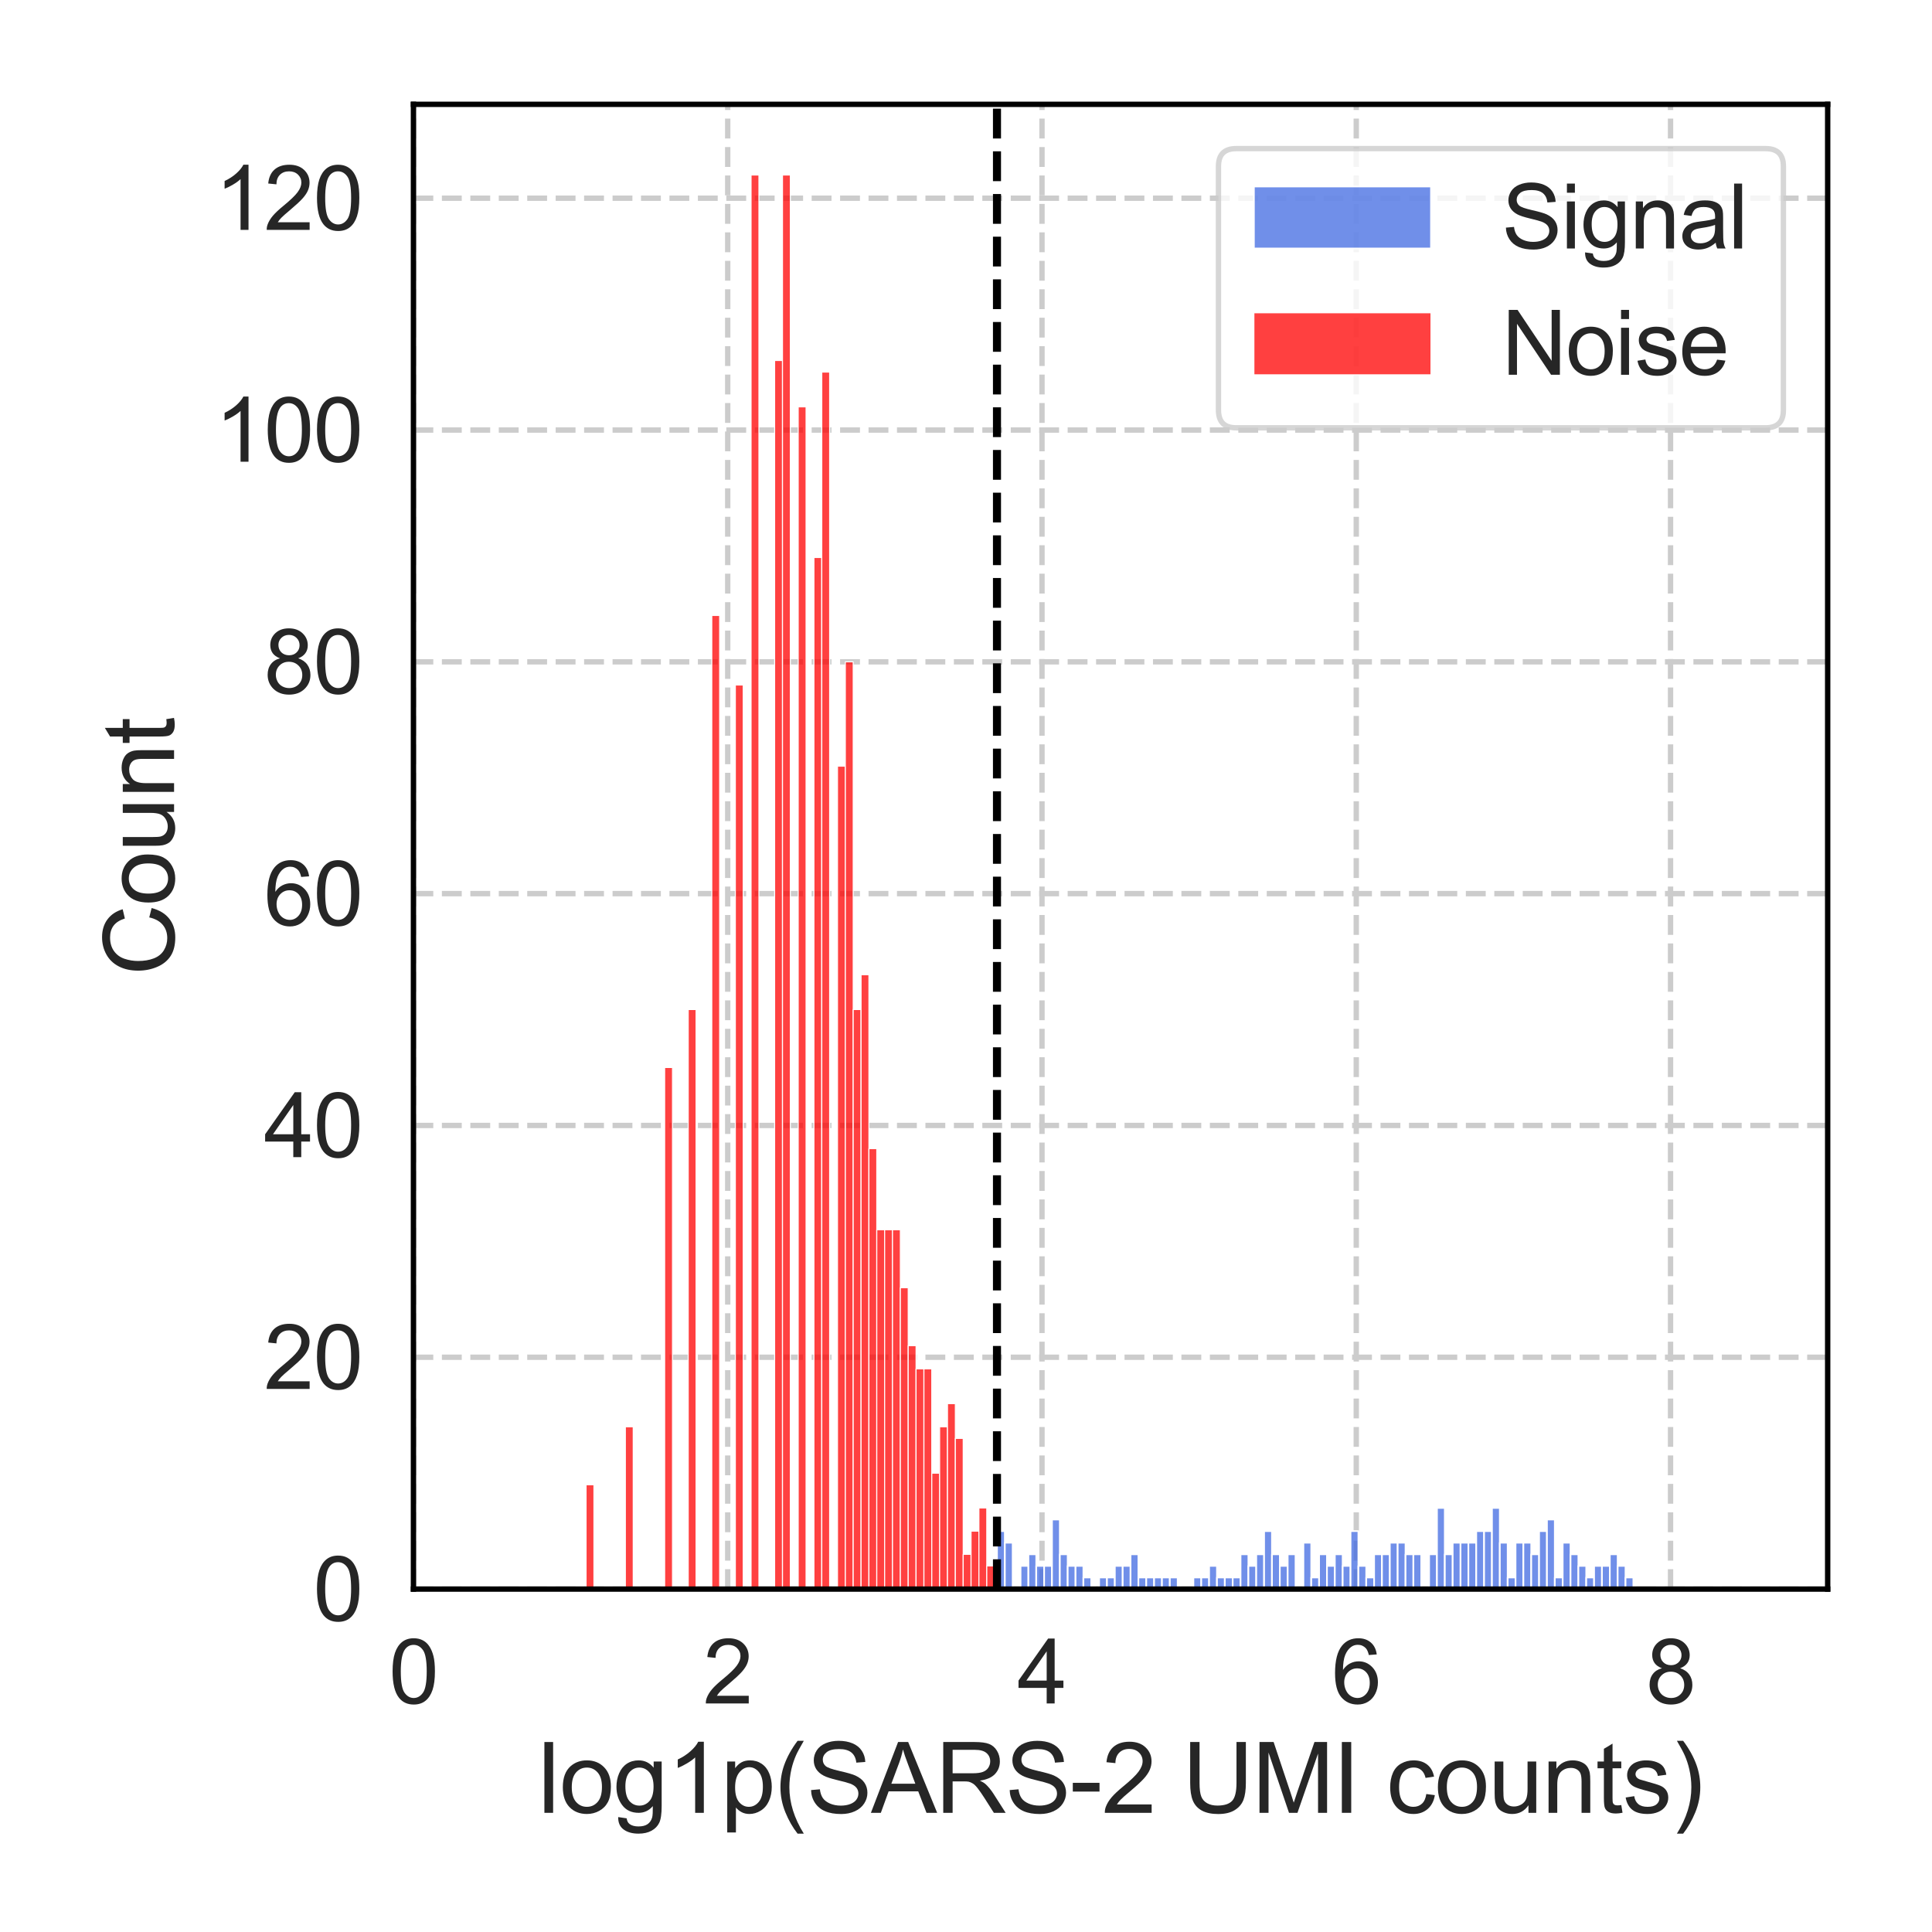 <?xml version="1.0" encoding="utf-8" standalone="no"?>
<!DOCTYPE svg PUBLIC "-//W3C//DTD SVG 1.1//EN"
  "http://www.w3.org/Graphics/SVG/1.1/DTD/svg11.dtd">
<svg xmlns:xlink="http://www.w3.org/1999/xlink" width="360pt" height="360pt" viewBox="0 0 360 360" xmlns="http://www.w3.org/2000/svg" version="1.1">
 <defs>
  <style type="text/css">*{stroke-linejoin: round; stroke-linecap: butt}</style>
 </defs>
 <g id="figure_1">
  <g id="patch_1">
   <path d="M 0 360 
L 360 360 
L 360 0 
L 0 0 
z
" style="fill: #ffffff"/>
  </g>
  <g id="axes_1">
   <g id="patch_2">
    <path d="M 77.04 296.1 
L 340.56 296.1 
L 340.56 19.44 
L 77.04 19.44 
z
" style="fill: #ffffff"/>
   </g>
   <g id="matplotlib.axis_1">
    <g id="xtick_1">
     <g id="line2d_1">
      <path d="M 77.04 296.1 
L 77.04 19.44 
" clip-path="url(#p77ed9e8a5e)" style="fill: none; stroke-dasharray: 3.7,1.6; stroke-dashoffset: 0; stroke: #cccccc"/>
     </g>
     <g id="text_1">
      <!-- 0 -->
      <g style="fill: #262626" transform="translate(72.452 317.41) scale(0.165 -0.165)">
       <defs>
        <path id="ArialMT-30" d="M 266 2259 
Q 266 3072 433 3567 
Q 600 4063 929 4331 
Q 1259 4600 1759 4600 
Q 2128 4600 2406 4451 
Q 2684 4303 2865 4023 
Q 3047 3744 3150 3342 
Q 3253 2941 3253 2259 
Q 3253 1453 3087 958 
Q 2922 463 2592 192 
Q 2263 -78 1759 -78 
Q 1097 -78 719 397 
Q 266 969 266 2259 
z
M 844 2259 
Q 844 1131 1108 757 
Q 1372 384 1759 384 
Q 2147 384 2411 759 
Q 2675 1134 2675 2259 
Q 2675 3391 2411 3762 
Q 2147 4134 1753 4134 
Q 1366 4134 1134 3806 
Q 844 3388 844 2259 
z
" transform="scale(0.016)"/>
       </defs>
       <use xlink:href="#ArialMT-30"/>
      </g>
     </g>
    </g>
    <g id="xtick_2">
     <g id="line2d_2">
      <path d="M 135.6 296.1 
L 135.6 19.44 
" clip-path="url(#p77ed9e8a5e)" style="fill: none; stroke-dasharray: 3.7,1.6; stroke-dashoffset: 0; stroke: #cccccc"/>
     </g>
     <g id="text_2">
      <!-- 2 -->
      <g style="fill: #262626" transform="translate(131.012 317.41) scale(0.165 -0.165)">
       <defs>
        <path id="ArialMT-32" d="M 3222 541 
L 3222 0 
L 194 0 
Q 188 203 259 391 
Q 375 700 629 1000 
Q 884 1300 1366 1694 
Q 2113 2306 2375 2664 
Q 2638 3022 2638 3341 
Q 2638 3675 2398 3904 
Q 2159 4134 1775 4134 
Q 1369 4134 1125 3890 
Q 881 3647 878 3216 
L 300 3275 
Q 359 3922 746 4261 
Q 1134 4600 1788 4600 
Q 2447 4600 2831 4234 
Q 3216 3869 3216 3328 
Q 3216 3053 3103 2787 
Q 2991 2522 2730 2228 
Q 2469 1934 1863 1422 
Q 1356 997 1212 845 
Q 1069 694 975 541 
L 3222 541 
z
" transform="scale(0.016)"/>
       </defs>
       <use xlink:href="#ArialMT-32"/>
      </g>
     </g>
    </g>
    <g id="xtick_3">
     <g id="line2d_3">
      <path d="M 194.16 296.1 
L 194.16 19.44 
" clip-path="url(#p77ed9e8a5e)" style="fill: none; stroke-dasharray: 3.7,1.6; stroke-dashoffset: 0; stroke: #cccccc"/>
     </g>
     <g id="text_3">
      <!-- 4 -->
      <g style="fill: #262626" transform="translate(189.572 317.41) scale(0.165 -0.165)">
       <defs>
        <path id="ArialMT-34" d="M 2069 0 
L 2069 1097 
L 81 1097 
L 81 1613 
L 2172 4581 
L 2631 4581 
L 2631 1613 
L 3250 1613 
L 3250 1097 
L 2631 1097 
L 2631 0 
L 2069 0 
z
M 2069 1613 
L 2069 3678 
L 634 1613 
L 2069 1613 
z
" transform="scale(0.016)"/>
       </defs>
       <use xlink:href="#ArialMT-34"/>
      </g>
     </g>
    </g>
    <g id="xtick_4">
     <g id="line2d_4">
      <path d="M 252.72 296.1 
L 252.72 19.44 
" clip-path="url(#p77ed9e8a5e)" style="fill: none; stroke-dasharray: 3.7,1.6; stroke-dashoffset: 0; stroke: #cccccc"/>
     </g>
     <g id="text_4">
      <!-- 6 -->
      <g style="fill: #262626" transform="translate(248.132 317.41) scale(0.165 -0.165)">
       <defs>
        <path id="ArialMT-36" d="M 3184 3459 
L 2625 3416 
Q 2550 3747 2413 3897 
Q 2184 4138 1850 4138 
Q 1581 4138 1378 3988 
Q 1113 3794 959 3422 
Q 806 3050 800 2363 
Q 1003 2672 1297 2822 
Q 1591 2972 1913 2972 
Q 2475 2972 2870 2558 
Q 3266 2144 3266 1488 
Q 3266 1056 3080 686 
Q 2894 316 2569 119 
Q 2244 -78 1831 -78 
Q 1128 -78 684 439 
Q 241 956 241 2144 
Q 241 3472 731 4075 
Q 1159 4600 1884 4600 
Q 2425 4600 2770 4297 
Q 3116 3994 3184 3459 
z
M 888 1484 
Q 888 1194 1011 928 
Q 1134 663 1356 523 
Q 1578 384 1822 384 
Q 2178 384 2434 671 
Q 2691 959 2691 1453 
Q 2691 1928 2437 2201 
Q 2184 2475 1800 2475 
Q 1419 2475 1153 2201 
Q 888 1928 888 1484 
z
" transform="scale(0.016)"/>
       </defs>
       <use xlink:href="#ArialMT-36"/>
      </g>
     </g>
    </g>
    <g id="xtick_5">
     <g id="line2d_5">
      <path d="M 311.28 296.1 
L 311.28 19.44 
" clip-path="url(#p77ed9e8a5e)" style="fill: none; stroke-dasharray: 3.7,1.6; stroke-dashoffset: 0; stroke: #cccccc"/>
     </g>
     <g id="text_5">
      <!-- 8 -->
      <g style="fill: #262626" transform="translate(306.692 317.41) scale(0.165 -0.165)">
       <defs>
        <path id="ArialMT-38" d="M 1131 2484 
Q 781 2613 612 2850 
Q 444 3088 444 3419 
Q 444 3919 803 4259 
Q 1163 4600 1759 4600 
Q 2359 4600 2725 4251 
Q 3091 3903 3091 3403 
Q 3091 3084 2923 2848 
Q 2756 2613 2416 2484 
Q 2838 2347 3058 2040 
Q 3278 1734 3278 1309 
Q 3278 722 2862 322 
Q 2447 -78 1769 -78 
Q 1091 -78 675 323 
Q 259 725 259 1325 
Q 259 1772 486 2073 
Q 713 2375 1131 2484 
z
M 1019 3438 
Q 1019 3113 1228 2906 
Q 1438 2700 1772 2700 
Q 2097 2700 2305 2904 
Q 2513 3109 2513 3406 
Q 2513 3716 2298 3927 
Q 2084 4138 1766 4138 
Q 1444 4138 1231 3931 
Q 1019 3725 1019 3438 
z
M 838 1322 
Q 838 1081 952 856 
Q 1066 631 1291 507 
Q 1516 384 1775 384 
Q 2178 384 2440 643 
Q 2703 903 2703 1303 
Q 2703 1709 2433 1975 
Q 2163 2241 1756 2241 
Q 1359 2241 1098 1978 
Q 838 1716 838 1322 
z
" transform="scale(0.016)"/>
       </defs>
       <use xlink:href="#ArialMT-38"/>
      </g>
     </g>
    </g>
    <g id="text_6">
     <!-- log1p(SARS-2 UMI counts) -->
     <g style="fill: #262626" transform="translate(100.264 337.793) scale(0.18 -0.18)">
      <defs>
       <path id="ArialMT-6c" d="M 409 0 
L 409 4581 
L 972 4581 
L 972 0 
L 409 0 
z
" transform="scale(0.016)"/>
       <path id="ArialMT-6f" d="M 213 1659 
Q 213 2581 725 3025 
Q 1153 3394 1769 3394 
Q 2453 3394 2887 2945 
Q 3322 2497 3322 1706 
Q 3322 1066 3130 698 
Q 2938 331 2570 128 
Q 2203 -75 1769 -75 
Q 1072 -75 642 372 
Q 213 819 213 1659 
z
M 791 1659 
Q 791 1022 1069 705 
Q 1347 388 1769 388 
Q 2188 388 2466 706 
Q 2744 1025 2744 1678 
Q 2744 2294 2464 2611 
Q 2184 2928 1769 2928 
Q 1347 2928 1069 2612 
Q 791 2297 791 1659 
z
" transform="scale(0.016)"/>
       <path id="ArialMT-67" d="M 319 -275 
L 866 -356 
Q 900 -609 1056 -725 
Q 1266 -881 1628 -881 
Q 2019 -881 2231 -725 
Q 2444 -569 2519 -288 
Q 2563 -116 2559 434 
Q 2191 0 1641 0 
Q 956 0 581 494 
Q 206 988 206 1678 
Q 206 2153 378 2554 
Q 550 2956 876 3175 
Q 1203 3394 1644 3394 
Q 2231 3394 2613 2919 
L 2613 3319 
L 3131 3319 
L 3131 450 
Q 3131 -325 2973 -648 
Q 2816 -972 2473 -1159 
Q 2131 -1347 1631 -1347 
Q 1038 -1347 672 -1080 
Q 306 -813 319 -275 
z
M 784 1719 
Q 784 1066 1043 766 
Q 1303 466 1694 466 
Q 2081 466 2343 764 
Q 2606 1063 2606 1700 
Q 2606 2309 2336 2618 
Q 2066 2928 1684 2928 
Q 1309 2928 1046 2623 
Q 784 2319 784 1719 
z
" transform="scale(0.016)"/>
       <path id="ArialMT-31" d="M 2384 0 
L 1822 0 
L 1822 3584 
Q 1619 3391 1289 3197 
Q 959 3003 697 2906 
L 697 3450 
Q 1169 3672 1522 3987 
Q 1875 4303 2022 4600 
L 2384 4600 
L 2384 0 
z
" transform="scale(0.016)"/>
       <path id="ArialMT-70" d="M 422 -1272 
L 422 3319 
L 934 3319 
L 934 2888 
Q 1116 3141 1344 3267 
Q 1572 3394 1897 3394 
Q 2322 3394 2647 3175 
Q 2972 2956 3137 2557 
Q 3303 2159 3303 1684 
Q 3303 1175 3120 767 
Q 2938 359 2589 142 
Q 2241 -75 1856 -75 
Q 1575 -75 1351 44 
Q 1128 163 984 344 
L 984 -1272 
L 422 -1272 
z
M 931 1641 
Q 931 1000 1190 694 
Q 1450 388 1819 388 
Q 2194 388 2461 705 
Q 2728 1022 2728 1688 
Q 2728 2322 2467 2637 
Q 2206 2953 1844 2953 
Q 1484 2953 1207 2617 
Q 931 2281 931 1641 
z
" transform="scale(0.016)"/>
       <path id="ArialMT-28" d="M 1497 -1347 
Q 1031 -759 709 28 
Q 388 816 388 1659 
Q 388 2403 628 3084 
Q 909 3875 1497 4659 
L 1900 4659 
Q 1522 4009 1400 3731 
Q 1209 3300 1100 2831 
Q 966 2247 966 1656 
Q 966 153 1900 -1347 
L 1497 -1347 
z
" transform="scale(0.016)"/>
       <path id="ArialMT-53" d="M 288 1472 
L 859 1522 
Q 900 1178 1048 958 
Q 1197 738 1509 602 
Q 1822 466 2213 466 
Q 2559 466 2825 569 
Q 3091 672 3220 851 
Q 3350 1031 3350 1244 
Q 3350 1459 3225 1620 
Q 3100 1781 2813 1891 
Q 2628 1963 1997 2114 
Q 1366 2266 1113 2400 
Q 784 2572 623 2826 
Q 463 3081 463 3397 
Q 463 3744 659 4045 
Q 856 4347 1234 4503 
Q 1613 4659 2075 4659 
Q 2584 4659 2973 4495 
Q 3363 4331 3572 4012 
Q 3781 3694 3797 3291 
L 3216 3247 
Q 3169 3681 2898 3903 
Q 2628 4125 2100 4125 
Q 1550 4125 1298 3923 
Q 1047 3722 1047 3438 
Q 1047 3191 1225 3031 
Q 1400 2872 2139 2705 
Q 2878 2538 3153 2413 
Q 3553 2228 3743 1945 
Q 3934 1663 3934 1294 
Q 3934 928 3725 604 
Q 3516 281 3123 101 
Q 2731 -78 2241 -78 
Q 1619 -78 1198 103 
Q 778 284 539 648 
Q 300 1013 288 1472 
z
" transform="scale(0.016)"/>
       <path id="ArialMT-41" d="M -9 0 
L 1750 4581 
L 2403 4581 
L 4278 0 
L 3588 0 
L 3053 1388 
L 1138 1388 
L 634 0 
L -9 0 
z
M 1313 1881 
L 2866 1881 
L 2388 3150 
Q 2169 3728 2063 4100 
Q 1975 3659 1816 3225 
L 1313 1881 
z
" transform="scale(0.016)"/>
       <path id="ArialMT-52" d="M 503 0 
L 503 4581 
L 2534 4581 
Q 3147 4581 3465 4457 
Q 3784 4334 3975 4021 
Q 4166 3709 4166 3331 
Q 4166 2844 3850 2509 
Q 3534 2175 2875 2084 
Q 3116 1969 3241 1856 
Q 3506 1613 3744 1247 
L 4541 0 
L 3778 0 
L 3172 953 
Q 2906 1366 2734 1584 
Q 2563 1803 2427 1890 
Q 2291 1978 2150 2013 
Q 2047 2034 1813 2034 
L 1109 2034 
L 1109 0 
L 503 0 
z
M 1109 2559 
L 2413 2559 
Q 2828 2559 3062 2645 
Q 3297 2731 3419 2920 
Q 3541 3109 3541 3331 
Q 3541 3656 3305 3865 
Q 3069 4075 2559 4075 
L 1109 4075 
L 1109 2559 
z
" transform="scale(0.016)"/>
       <path id="ArialMT-2d" d="M 203 1375 
L 203 1941 
L 1931 1941 
L 1931 1375 
L 203 1375 
z
" transform="scale(0.016)"/>
       <path id="ArialMT-20" transform="scale(0.016)"/>
       <path id="ArialMT-55" d="M 3500 4581 
L 4106 4581 
L 4106 1934 
Q 4106 1244 3950 837 
Q 3794 431 3386 176 
Q 2978 -78 2316 -78 
Q 1672 -78 1262 144 
Q 853 366 678 786 
Q 503 1206 503 1934 
L 503 4581 
L 1109 4581 
L 1109 1938 
Q 1109 1341 1220 1058 
Q 1331 775 1601 622 
Q 1872 469 2263 469 
Q 2931 469 3215 772 
Q 3500 1075 3500 1938 
L 3500 4581 
z
" transform="scale(0.016)"/>
       <path id="ArialMT-4d" d="M 475 0 
L 475 4581 
L 1388 4581 
L 2472 1338 
Q 2622 884 2691 659 
Q 2769 909 2934 1394 
L 4031 4581 
L 4847 4581 
L 4847 0 
L 4263 0 
L 4263 3834 
L 2931 0 
L 2384 0 
L 1059 3900 
L 1059 0 
L 475 0 
z
" transform="scale(0.016)"/>
       <path id="ArialMT-49" d="M 597 0 
L 597 4581 
L 1203 4581 
L 1203 0 
L 597 0 
z
" transform="scale(0.016)"/>
       <path id="ArialMT-63" d="M 2588 1216 
L 3141 1144 
Q 3050 572 2676 248 
Q 2303 -75 1759 -75 
Q 1078 -75 664 370 
Q 250 816 250 1647 
Q 250 2184 428 2587 
Q 606 2991 970 3192 
Q 1334 3394 1763 3394 
Q 2303 3394 2647 3120 
Q 2991 2847 3088 2344 
L 2541 2259 
Q 2463 2594 2264 2762 
Q 2066 2931 1784 2931 
Q 1359 2931 1093 2626 
Q 828 2322 828 1663 
Q 828 994 1084 691 
Q 1341 388 1753 388 
Q 2084 388 2306 591 
Q 2528 794 2588 1216 
z
" transform="scale(0.016)"/>
       <path id="ArialMT-75" d="M 2597 0 
L 2597 488 
Q 2209 -75 1544 -75 
Q 1250 -75 995 37 
Q 741 150 617 320 
Q 494 491 444 738 
Q 409 903 409 1263 
L 409 3319 
L 972 3319 
L 972 1478 
Q 972 1038 1006 884 
Q 1059 663 1231 536 
Q 1403 409 1656 409 
Q 1909 409 2131 539 
Q 2353 669 2445 892 
Q 2538 1116 2538 1541 
L 2538 3319 
L 3100 3319 
L 3100 0 
L 2597 0 
z
" transform="scale(0.016)"/>
       <path id="ArialMT-6e" d="M 422 0 
L 422 3319 
L 928 3319 
L 928 2847 
Q 1294 3394 1984 3394 
Q 2284 3394 2536 3286 
Q 2788 3178 2913 3003 
Q 3038 2828 3088 2588 
Q 3119 2431 3119 2041 
L 3119 0 
L 2556 0 
L 2556 2019 
Q 2556 2363 2490 2533 
Q 2425 2703 2258 2804 
Q 2091 2906 1866 2906 
Q 1506 2906 1245 2678 
Q 984 2450 984 1813 
L 984 0 
L 422 0 
z
" transform="scale(0.016)"/>
       <path id="ArialMT-74" d="M 1650 503 
L 1731 6 
Q 1494 -44 1306 -44 
Q 1000 -44 831 53 
Q 663 150 594 308 
Q 525 466 525 972 
L 525 2881 
L 113 2881 
L 113 3319 
L 525 3319 
L 525 4141 
L 1084 4478 
L 1084 3319 
L 1650 3319 
L 1650 2881 
L 1084 2881 
L 1084 941 
Q 1084 700 1114 631 
Q 1144 563 1211 522 
Q 1278 481 1403 481 
Q 1497 481 1650 503 
z
" transform="scale(0.016)"/>
       <path id="ArialMT-73" d="M 197 991 
L 753 1078 
Q 800 744 1014 566 
Q 1228 388 1613 388 
Q 2000 388 2187 545 
Q 2375 703 2375 916 
Q 2375 1106 2209 1216 
Q 2094 1291 1634 1406 
Q 1016 1563 777 1677 
Q 538 1791 414 1992 
Q 291 2194 291 2438 
Q 291 2659 392 2848 
Q 494 3038 669 3163 
Q 800 3259 1026 3326 
Q 1253 3394 1513 3394 
Q 1903 3394 2198 3281 
Q 2494 3169 2634 2976 
Q 2775 2784 2828 2463 
L 2278 2388 
Q 2241 2644 2061 2787 
Q 1881 2931 1553 2931 
Q 1166 2931 1000 2803 
Q 834 2675 834 2503 
Q 834 2394 903 2306 
Q 972 2216 1119 2156 
Q 1203 2125 1616 2013 
Q 2213 1853 2448 1751 
Q 2684 1650 2818 1456 
Q 2953 1263 2953 975 
Q 2953 694 2789 445 
Q 2625 197 2315 61 
Q 2006 -75 1616 -75 
Q 969 -75 630 194 
Q 291 463 197 991 
z
" transform="scale(0.016)"/>
       <path id="ArialMT-29" d="M 791 -1347 
L 388 -1347 
Q 1322 153 1322 1656 
Q 1322 2244 1188 2822 
Q 1081 3291 891 3722 
Q 769 4003 388 4659 
L 791 4659 
Q 1378 3875 1659 3084 
Q 1900 2403 1900 1659 
Q 1900 816 1576 28 
Q 1253 -759 791 -1347 
z
" transform="scale(0.016)"/>
      </defs>
      <use xlink:href="#ArialMT-6c"/>
      <use xlink:href="#ArialMT-6f" x="22.217"/>
      <use xlink:href="#ArialMT-67" x="77.832"/>
      <use xlink:href="#ArialMT-31" x="133.447"/>
      <use xlink:href="#ArialMT-70" x="189.062"/>
      <use xlink:href="#ArialMT-28" x="244.678"/>
      <use xlink:href="#ArialMT-53" x="277.979"/>
      <use xlink:href="#ArialMT-41" x="344.678"/>
      <use xlink:href="#ArialMT-52" x="411.377"/>
      <use xlink:href="#ArialMT-53" x="483.594"/>
      <use xlink:href="#ArialMT-2d" x="550.293"/>
      <use xlink:href="#ArialMT-32" x="583.594"/>
      <use xlink:href="#ArialMT-20" x="639.209"/>
      <use xlink:href="#ArialMT-55" x="666.992"/>
      <use xlink:href="#ArialMT-4d" x="739.209"/>
      <use xlink:href="#ArialMT-49" x="822.51"/>
      <use xlink:href="#ArialMT-20" x="850.293"/>
      <use xlink:href="#ArialMT-63" x="878.076"/>
      <use xlink:href="#ArialMT-6f" x="928.076"/>
      <use xlink:href="#ArialMT-75" x="983.691"/>
      <use xlink:href="#ArialMT-6e" x="1039.307"/>
      <use xlink:href="#ArialMT-74" x="1094.922"/>
      <use xlink:href="#ArialMT-73" x="1122.705"/>
      <use xlink:href="#ArialMT-29" x="1172.705"/>
     </g>
    </g>
   </g>
   <g id="matplotlib.axis_2">
    <g id="ytick_1">
     <g id="line2d_6">
      <path d="M 77.04 296.1 
L 340.56 296.1 
" clip-path="url(#p77ed9e8a5e)" style="fill: none; stroke-dasharray: 3.7,1.6; stroke-dashoffset: 0; stroke: #cccccc"/>
     </g>
     <g id="text_7">
      <!-- 0 -->
      <g style="fill: #262626" transform="translate(58.364 302.005) scale(0.165 -0.165)">
       <use xlink:href="#ArialMT-30"/>
      </g>
     </g>
    </g>
    <g id="ytick_2">
     <g id="line2d_7">
      <path d="M 77.04 252.906 
L 340.56 252.906 
" clip-path="url(#p77ed9e8a5e)" style="fill: none; stroke-dasharray: 3.7,1.6; stroke-dashoffset: 0; stroke: #cccccc"/>
     </g>
     <g id="text_8">
      <!-- 20 -->
      <g style="fill: #262626" transform="translate(49.189 258.811) scale(0.165 -0.165)">
       <use xlink:href="#ArialMT-32"/>
       <use xlink:href="#ArialMT-30" x="55.615"/>
      </g>
     </g>
    </g>
    <g id="ytick_3">
     <g id="line2d_8">
      <path d="M 77.04 209.711 
L 340.56 209.711 
" clip-path="url(#p77ed9e8a5e)" style="fill: none; stroke-dasharray: 3.7,1.6; stroke-dashoffset: 0; stroke: #cccccc"/>
     </g>
     <g id="text_9">
      <!-- 40 -->
      <g style="fill: #262626" transform="translate(49.189 215.616) scale(0.165 -0.165)">
       <use xlink:href="#ArialMT-34"/>
       <use xlink:href="#ArialMT-30" x="55.615"/>
      </g>
     </g>
    </g>
    <g id="ytick_4">
     <g id="line2d_9">
      <path d="M 77.04 166.517 
L 340.56 166.517 
" clip-path="url(#p77ed9e8a5e)" style="fill: none; stroke-dasharray: 3.7,1.6; stroke-dashoffset: 0; stroke: #cccccc"/>
     </g>
     <g id="text_10">
      <!-- 60 -->
      <g style="fill: #262626" transform="translate(49.189 172.422) scale(0.165 -0.165)">
       <use xlink:href="#ArialMT-36"/>
       <use xlink:href="#ArialMT-30" x="55.615"/>
      </g>
     </g>
    </g>
    <g id="ytick_5">
     <g id="line2d_10">
      <path d="M 77.04 123.322 
L 340.56 123.322 
" clip-path="url(#p77ed9e8a5e)" style="fill: none; stroke-dasharray: 3.7,1.6; stroke-dashoffset: 0; stroke: #cccccc"/>
     </g>
     <g id="text_11">
      <!-- 80 -->
      <g style="fill: #262626" transform="translate(49.189 129.228) scale(0.165 -0.165)">
       <use xlink:href="#ArialMT-38"/>
       <use xlink:href="#ArialMT-30" x="55.615"/>
      </g>
     </g>
    </g>
    <g id="ytick_6">
     <g id="line2d_11">
      <path d="M 77.04 80.128 
L 340.56 80.128 
" clip-path="url(#p77ed9e8a5e)" style="fill: none; stroke-dasharray: 3.7,1.6; stroke-dashoffset: 0; stroke: #cccccc"/>
     </g>
     <g id="text_12">
      <!-- 100 -->
      <g style="fill: #262626" transform="translate(40.013 86.033) scale(0.165 -0.165)">
       <use xlink:href="#ArialMT-31"/>
       <use xlink:href="#ArialMT-30" x="55.615"/>
       <use xlink:href="#ArialMT-30" x="111.23"/>
      </g>
     </g>
    </g>
    <g id="ytick_7">
     <g id="line2d_12">
      <path d="M 77.04 36.934 
L 340.56 36.934 
" clip-path="url(#p77ed9e8a5e)" style="fill: none; stroke-dasharray: 3.7,1.6; stroke-dashoffset: 0; stroke: #cccccc"/>
     </g>
     <g id="text_13">
      <!-- 120 -->
      <g style="fill: #262626" transform="translate(40.013 42.839) scale(0.165 -0.165)">
       <use xlink:href="#ArialMT-31"/>
       <use xlink:href="#ArialMT-32" x="55.615"/>
       <use xlink:href="#ArialMT-30" x="111.23"/>
      </g>
     </g>
    </g>
    <g id="text_14">
     <!-- Count -->
     <g style="fill: #262626" transform="translate(32.436 181.785) rotate(-90) scale(0.18 -0.18)">
      <defs>
       <path id="ArialMT-43" d="M 3763 1606 
L 4369 1453 
Q 4178 706 3683 314 
Q 3188 -78 2472 -78 
Q 1731 -78 1267 223 
Q 803 525 561 1097 
Q 319 1669 319 2325 
Q 319 3041 592 3573 
Q 866 4106 1370 4382 
Q 1875 4659 2481 4659 
Q 3169 4659 3637 4309 
Q 4106 3959 4291 3325 
L 3694 3184 
Q 3534 3684 3231 3912 
Q 2928 4141 2469 4141 
Q 1941 4141 1586 3887 
Q 1231 3634 1087 3207 
Q 944 2781 944 2328 
Q 944 1744 1114 1308 
Q 1284 872 1643 656 
Q 2003 441 2422 441 
Q 2931 441 3284 734 
Q 3638 1028 3763 1606 
z
" transform="scale(0.016)"/>
      </defs>
      <use xlink:href="#ArialMT-43"/>
      <use xlink:href="#ArialMT-6f" x="72.217"/>
      <use xlink:href="#ArialMT-75" x="127.832"/>
      <use xlink:href="#ArialMT-6e" x="183.447"/>
      <use xlink:href="#ArialMT-74" x="239.062"/>
     </g>
    </g>
   </g>
   <g id="patch_3">
    <path d="M 185.773 296.1 
L 187.237 296.1 
L 187.237 285.301 
L 185.773 285.301 
z
" clip-path="url(#p77ed9e8a5e)" style="fill: #4169e1; fill-opacity: 0.75; stroke: #ffffff; stroke-width: 0.313; stroke-linejoin: miter"/>
   </g>
   <g id="patch_4">
    <path d="M 187.237 296.1 
L 188.701 296.1 
L 188.701 287.461 
L 187.237 287.461 
z
" clip-path="url(#p77ed9e8a5e)" style="fill: #4169e1; fill-opacity: 0.75; stroke: #ffffff; stroke-width: 0.313; stroke-linejoin: miter"/>
   </g>
   <g id="patch_5">
    <path d="M 188.701 296.1 
L 190.165 296.1 
L 190.165 296.1 
L 188.701 296.1 
z
" clip-path="url(#p77ed9e8a5e)" style="fill: #4169e1; fill-opacity: 0.75; stroke: #ffffff; stroke-width: 0.313; stroke-linejoin: miter"/>
   </g>
   <g id="patch_6">
    <path d="M 190.165 296.1 
L 191.629 296.1 
L 191.629 291.781 
L 190.165 291.781 
z
" clip-path="url(#p77ed9e8a5e)" style="fill: #4169e1; fill-opacity: 0.75; stroke: #ffffff; stroke-width: 0.313; stroke-linejoin: miter"/>
   </g>
   <g id="patch_7">
    <path d="M 191.629 296.1 
L 193.093 296.1 
L 193.093 289.621 
L 191.629 289.621 
z
" clip-path="url(#p77ed9e8a5e)" style="fill: #4169e1; fill-opacity: 0.75; stroke: #ffffff; stroke-width: 0.313; stroke-linejoin: miter"/>
   </g>
   <g id="patch_8">
    <path d="M 193.093 296.1 
L 194.557 296.1 
L 194.557 291.781 
L 193.093 291.781 
z
" clip-path="url(#p77ed9e8a5e)" style="fill: #4169e1; fill-opacity: 0.75; stroke: #ffffff; stroke-width: 0.313; stroke-linejoin: miter"/>
   </g>
   <g id="patch_9">
    <path d="M 194.557 296.1 
L 196.021 296.1 
L 196.021 291.781 
L 194.557 291.781 
z
" clip-path="url(#p77ed9e8a5e)" style="fill: #4169e1; fill-opacity: 0.75; stroke: #ffffff; stroke-width: 0.313; stroke-linejoin: miter"/>
   </g>
   <g id="patch_10">
    <path d="M 196.021 296.1 
L 197.485 296.1 
L 197.485 283.142 
L 196.021 283.142 
z
" clip-path="url(#p77ed9e8a5e)" style="fill: #4169e1; fill-opacity: 0.75; stroke: #ffffff; stroke-width: 0.313; stroke-linejoin: miter"/>
   </g>
   <g id="patch_11">
    <path d="M 197.485 296.1 
L 198.949 296.1 
L 198.949 289.621 
L 197.485 289.621 
z
" clip-path="url(#p77ed9e8a5e)" style="fill: #4169e1; fill-opacity: 0.75; stroke: #ffffff; stroke-width: 0.313; stroke-linejoin: miter"/>
   </g>
   <g id="patch_12">
    <path d="M 198.949 296.1 
L 200.413 296.1 
L 200.413 291.781 
L 198.949 291.781 
z
" clip-path="url(#p77ed9e8a5e)" style="fill: #4169e1; fill-opacity: 0.75; stroke: #ffffff; stroke-width: 0.313; stroke-linejoin: miter"/>
   </g>
   <g id="patch_13">
    <path d="M 200.413 296.1 
L 201.877 296.1 
L 201.877 291.781 
L 200.413 291.781 
z
" clip-path="url(#p77ed9e8a5e)" style="fill: #4169e1; fill-opacity: 0.75; stroke: #ffffff; stroke-width: 0.313; stroke-linejoin: miter"/>
   </g>
   <g id="patch_14">
    <path d="M 201.877 296.1 
L 203.341 296.1 
L 203.341 293.94 
L 201.877 293.94 
z
" clip-path="url(#p77ed9e8a5e)" style="fill: #4169e1; fill-opacity: 0.75; stroke: #ffffff; stroke-width: 0.313; stroke-linejoin: miter"/>
   </g>
   <g id="patch_15">
    <path d="M 203.341 296.1 
L 204.805 296.1 
L 204.805 296.1 
L 203.341 296.1 
z
" clip-path="url(#p77ed9e8a5e)" style="fill: #4169e1; fill-opacity: 0.75; stroke: #ffffff; stroke-width: 0.313; stroke-linejoin: miter"/>
   </g>
   <g id="patch_16">
    <path d="M 204.805 296.1 
L 206.269 296.1 
L 206.269 293.94 
L 204.805 293.94 
z
" clip-path="url(#p77ed9e8a5e)" style="fill: #4169e1; fill-opacity: 0.75; stroke: #ffffff; stroke-width: 0.313; stroke-linejoin: miter"/>
   </g>
   <g id="patch_17">
    <path d="M 206.269 296.1 
L 207.733 296.1 
L 207.733 293.94 
L 206.269 293.94 
z
" clip-path="url(#p77ed9e8a5e)" style="fill: #4169e1; fill-opacity: 0.75; stroke: #ffffff; stroke-width: 0.313; stroke-linejoin: miter"/>
   </g>
   <g id="patch_18">
    <path d="M 207.733 296.1 
L 209.197 296.1 
L 209.197 291.781 
L 207.733 291.781 
z
" clip-path="url(#p77ed9e8a5e)" style="fill: #4169e1; fill-opacity: 0.75; stroke: #ffffff; stroke-width: 0.313; stroke-linejoin: miter"/>
   </g>
   <g id="patch_19">
    <path d="M 209.197 296.1 
L 210.661 296.1 
L 210.661 291.781 
L 209.197 291.781 
z
" clip-path="url(#p77ed9e8a5e)" style="fill: #4169e1; fill-opacity: 0.75; stroke: #ffffff; stroke-width: 0.313; stroke-linejoin: miter"/>
   </g>
   <g id="patch_20">
    <path d="M 210.661 296.1 
L 212.125 296.1 
L 212.125 289.621 
L 210.661 289.621 
z
" clip-path="url(#p77ed9e8a5e)" style="fill: #4169e1; fill-opacity: 0.75; stroke: #ffffff; stroke-width: 0.313; stroke-linejoin: miter"/>
   </g>
   <g id="patch_21">
    <path d="M 212.125 296.1 
L 213.589 296.1 
L 213.589 293.94 
L 212.125 293.94 
z
" clip-path="url(#p77ed9e8a5e)" style="fill: #4169e1; fill-opacity: 0.75; stroke: #ffffff; stroke-width: 0.313; stroke-linejoin: miter"/>
   </g>
   <g id="patch_22">
    <path d="M 213.589 296.1 
L 215.053 296.1 
L 215.053 293.94 
L 213.589 293.94 
z
" clip-path="url(#p77ed9e8a5e)" style="fill: #4169e1; fill-opacity: 0.75; stroke: #ffffff; stroke-width: 0.313; stroke-linejoin: miter"/>
   </g>
   <g id="patch_23">
    <path d="M 215.053 296.1 
L 216.517 296.1 
L 216.517 293.94 
L 215.053 293.94 
z
" clip-path="url(#p77ed9e8a5e)" style="fill: #4169e1; fill-opacity: 0.75; stroke: #ffffff; stroke-width: 0.313; stroke-linejoin: miter"/>
   </g>
   <g id="patch_24">
    <path d="M 216.517 296.1 
L 217.981 296.1 
L 217.981 293.94 
L 216.517 293.94 
z
" clip-path="url(#p77ed9e8a5e)" style="fill: #4169e1; fill-opacity: 0.75; stroke: #ffffff; stroke-width: 0.313; stroke-linejoin: miter"/>
   </g>
   <g id="patch_25">
    <path d="M 217.981 296.1 
L 219.445 296.1 
L 219.445 293.94 
L 217.981 293.94 
z
" clip-path="url(#p77ed9e8a5e)" style="fill: #4169e1; fill-opacity: 0.75; stroke: #ffffff; stroke-width: 0.313; stroke-linejoin: miter"/>
   </g>
   <g id="patch_26">
    <path d="M 219.445 296.1 
L 220.909 296.1 
L 220.909 296.1 
L 219.445 296.1 
z
" clip-path="url(#p77ed9e8a5e)" style="fill: #4169e1; fill-opacity: 0.75; stroke: #ffffff; stroke-width: 0.313; stroke-linejoin: miter"/>
   </g>
   <g id="patch_27">
    <path d="M 220.909 296.1 
L 222.373 296.1 
L 222.373 296.1 
L 220.909 296.1 
z
" clip-path="url(#p77ed9e8a5e)" style="fill: #4169e1; fill-opacity: 0.75; stroke: #ffffff; stroke-width: 0.313; stroke-linejoin: miter"/>
   </g>
   <g id="patch_28">
    <path d="M 222.373 296.1 
L 223.837 296.1 
L 223.837 293.94 
L 222.373 293.94 
z
" clip-path="url(#p77ed9e8a5e)" style="fill: #4169e1; fill-opacity: 0.75; stroke: #ffffff; stroke-width: 0.313; stroke-linejoin: miter"/>
   </g>
   <g id="patch_29">
    <path d="M 223.837 296.1 
L 225.301 296.1 
L 225.301 293.94 
L 223.837 293.94 
z
" clip-path="url(#p77ed9e8a5e)" style="fill: #4169e1; fill-opacity: 0.75; stroke: #ffffff; stroke-width: 0.313; stroke-linejoin: miter"/>
   </g>
   <g id="patch_30">
    <path d="M 225.301 296.1 
L 226.765 296.1 
L 226.765 291.781 
L 225.301 291.781 
z
" clip-path="url(#p77ed9e8a5e)" style="fill: #4169e1; fill-opacity: 0.75; stroke: #ffffff; stroke-width: 0.313; stroke-linejoin: miter"/>
   </g>
   <g id="patch_31">
    <path d="M 226.765 296.1 
L 228.229 296.1 
L 228.229 293.94 
L 226.765 293.94 
z
" clip-path="url(#p77ed9e8a5e)" style="fill: #4169e1; fill-opacity: 0.75; stroke: #ffffff; stroke-width: 0.313; stroke-linejoin: miter"/>
   </g>
   <g id="patch_32">
    <path d="M 228.229 296.1 
L 229.693 296.1 
L 229.693 293.94 
L 228.229 293.94 
z
" clip-path="url(#p77ed9e8a5e)" style="fill: #4169e1; fill-opacity: 0.75; stroke: #ffffff; stroke-width: 0.313; stroke-linejoin: miter"/>
   </g>
   <g id="patch_33">
    <path d="M 229.693 296.1 
L 231.157 296.1 
L 231.157 293.94 
L 229.693 293.94 
z
" clip-path="url(#p77ed9e8a5e)" style="fill: #4169e1; fill-opacity: 0.75; stroke: #ffffff; stroke-width: 0.313; stroke-linejoin: miter"/>
   </g>
   <g id="patch_34">
    <path d="M 231.157 296.1 
L 232.621 296.1 
L 232.621 289.621 
L 231.157 289.621 
z
" clip-path="url(#p77ed9e8a5e)" style="fill: #4169e1; fill-opacity: 0.75; stroke: #ffffff; stroke-width: 0.313; stroke-linejoin: miter"/>
   </g>
   <g id="patch_35">
    <path d="M 232.621 296.1 
L 234.085 296.1 
L 234.085 291.781 
L 232.621 291.781 
z
" clip-path="url(#p77ed9e8a5e)" style="fill: #4169e1; fill-opacity: 0.75; stroke: #ffffff; stroke-width: 0.313; stroke-linejoin: miter"/>
   </g>
   <g id="patch_36">
    <path d="M 234.085 296.1 
L 235.549 296.1 
L 235.549 289.621 
L 234.085 289.621 
z
" clip-path="url(#p77ed9e8a5e)" style="fill: #4169e1; fill-opacity: 0.75; stroke: #ffffff; stroke-width: 0.313; stroke-linejoin: miter"/>
   </g>
   <g id="patch_37">
    <path d="M 235.549 296.1 
L 237.013 296.1 
L 237.013 285.301 
L 235.549 285.301 
z
" clip-path="url(#p77ed9e8a5e)" style="fill: #4169e1; fill-opacity: 0.75; stroke: #ffffff; stroke-width: 0.313; stroke-linejoin: miter"/>
   </g>
   <g id="patch_38">
    <path d="M 237.013 296.1 
L 238.477 296.1 
L 238.477 289.621 
L 237.013 289.621 
z
" clip-path="url(#p77ed9e8a5e)" style="fill: #4169e1; fill-opacity: 0.75; stroke: #ffffff; stroke-width: 0.313; stroke-linejoin: miter"/>
   </g>
   <g id="patch_39">
    <path d="M 238.477 296.1 
L 239.941 296.1 
L 239.941 291.781 
L 238.477 291.781 
z
" clip-path="url(#p77ed9e8a5e)" style="fill: #4169e1; fill-opacity: 0.75; stroke: #ffffff; stroke-width: 0.313; stroke-linejoin: miter"/>
   </g>
   <g id="patch_40">
    <path d="M 239.941 296.1 
L 241.405 296.1 
L 241.405 289.621 
L 239.941 289.621 
z
" clip-path="url(#p77ed9e8a5e)" style="fill: #4169e1; fill-opacity: 0.75; stroke: #ffffff; stroke-width: 0.313; stroke-linejoin: miter"/>
   </g>
   <g id="patch_41">
    <path d="M 241.405 296.1 
L 242.869 296.1 
L 242.869 296.1 
L 241.405 296.1 
z
" clip-path="url(#p77ed9e8a5e)" style="fill: #4169e1; fill-opacity: 0.75; stroke: #ffffff; stroke-width: 0.313; stroke-linejoin: miter"/>
   </g>
   <g id="patch_42">
    <path d="M 242.869 296.1 
L 244.333 296.1 
L 244.333 287.461 
L 242.869 287.461 
z
" clip-path="url(#p77ed9e8a5e)" style="fill: #4169e1; fill-opacity: 0.75; stroke: #ffffff; stroke-width: 0.313; stroke-linejoin: miter"/>
   </g>
   <g id="patch_43">
    <path d="M 244.333 296.1 
L 245.797 296.1 
L 245.797 293.94 
L 244.333 293.94 
z
" clip-path="url(#p77ed9e8a5e)" style="fill: #4169e1; fill-opacity: 0.75; stroke: #ffffff; stroke-width: 0.313; stroke-linejoin: miter"/>
   </g>
   <g id="patch_44">
    <path d="M 245.797 296.1 
L 247.261 296.1 
L 247.261 289.621 
L 245.797 289.621 
z
" clip-path="url(#p77ed9e8a5e)" style="fill: #4169e1; fill-opacity: 0.75; stroke: #ffffff; stroke-width: 0.313; stroke-linejoin: miter"/>
   </g>
   <g id="patch_45">
    <path d="M 247.261 296.1 
L 248.725 296.1 
L 248.725 291.781 
L 247.261 291.781 
z
" clip-path="url(#p77ed9e8a5e)" style="fill: #4169e1; fill-opacity: 0.75; stroke: #ffffff; stroke-width: 0.313; stroke-linejoin: miter"/>
   </g>
   <g id="patch_46">
    <path d="M 248.725 296.1 
L 250.189 296.1 
L 250.189 289.621 
L 248.725 289.621 
z
" clip-path="url(#p77ed9e8a5e)" style="fill: #4169e1; fill-opacity: 0.75; stroke: #ffffff; stroke-width: 0.313; stroke-linejoin: miter"/>
   </g>
   <g id="patch_47">
    <path d="M 250.189 296.1 
L 251.653 296.1 
L 251.653 291.781 
L 250.189 291.781 
z
" clip-path="url(#p77ed9e8a5e)" style="fill: #4169e1; fill-opacity: 0.75; stroke: #ffffff; stroke-width: 0.313; stroke-linejoin: miter"/>
   </g>
   <g id="patch_48">
    <path d="M 251.653 296.1 
L 253.117 296.1 
L 253.117 285.301 
L 251.653 285.301 
z
" clip-path="url(#p77ed9e8a5e)" style="fill: #4169e1; fill-opacity: 0.75; stroke: #ffffff; stroke-width: 0.313; stroke-linejoin: miter"/>
   </g>
   <g id="patch_49">
    <path d="M 253.117 296.1 
L 254.581 296.1 
L 254.581 291.781 
L 253.117 291.781 
z
" clip-path="url(#p77ed9e8a5e)" style="fill: #4169e1; fill-opacity: 0.75; stroke: #ffffff; stroke-width: 0.313; stroke-linejoin: miter"/>
   </g>
   <g id="patch_50">
    <path d="M 254.581 296.1 
L 256.045 296.1 
L 256.045 293.94 
L 254.581 293.94 
z
" clip-path="url(#p77ed9e8a5e)" style="fill: #4169e1; fill-opacity: 0.75; stroke: #ffffff; stroke-width: 0.313; stroke-linejoin: miter"/>
   </g>
   <g id="patch_51">
    <path d="M 256.045 296.1 
L 257.509 296.1 
L 257.509 289.621 
L 256.045 289.621 
z
" clip-path="url(#p77ed9e8a5e)" style="fill: #4169e1; fill-opacity: 0.75; stroke: #ffffff; stroke-width: 0.313; stroke-linejoin: miter"/>
   </g>
   <g id="patch_52">
    <path d="M 257.509 296.1 
L 258.973 296.1 
L 258.973 289.621 
L 257.509 289.621 
z
" clip-path="url(#p77ed9e8a5e)" style="fill: #4169e1; fill-opacity: 0.75; stroke: #ffffff; stroke-width: 0.313; stroke-linejoin: miter"/>
   </g>
   <g id="patch_53">
    <path d="M 258.973 296.1 
L 260.437 296.1 
L 260.437 287.461 
L 258.973 287.461 
z
" clip-path="url(#p77ed9e8a5e)" style="fill: #4169e1; fill-opacity: 0.75; stroke: #ffffff; stroke-width: 0.313; stroke-linejoin: miter"/>
   </g>
   <g id="patch_54">
    <path d="M 260.437 296.1 
L 261.901 296.1 
L 261.901 287.461 
L 260.437 287.461 
z
" clip-path="url(#p77ed9e8a5e)" style="fill: #4169e1; fill-opacity: 0.75; stroke: #ffffff; stroke-width: 0.313; stroke-linejoin: miter"/>
   </g>
   <g id="patch_55">
    <path d="M 261.901 296.1 
L 263.365 296.1 
L 263.365 289.621 
L 261.901 289.621 
z
" clip-path="url(#p77ed9e8a5e)" style="fill: #4169e1; fill-opacity: 0.75; stroke: #ffffff; stroke-width: 0.313; stroke-linejoin: miter"/>
   </g>
   <g id="patch_56">
    <path d="M 263.365 296.1 
L 264.829 296.1 
L 264.829 289.621 
L 263.365 289.621 
z
" clip-path="url(#p77ed9e8a5e)" style="fill: #4169e1; fill-opacity: 0.75; stroke: #ffffff; stroke-width: 0.313; stroke-linejoin: miter"/>
   </g>
   <g id="patch_57">
    <path d="M 264.829 296.1 
L 266.293 296.1 
L 266.293 296.1 
L 264.829 296.1 
z
" clip-path="url(#p77ed9e8a5e)" style="fill: #4169e1; fill-opacity: 0.75; stroke: #ffffff; stroke-width: 0.313; stroke-linejoin: miter"/>
   </g>
   <g id="patch_58">
    <path d="M 266.293 296.1 
L 267.757 296.1 
L 267.757 289.621 
L 266.293 289.621 
z
" clip-path="url(#p77ed9e8a5e)" style="fill: #4169e1; fill-opacity: 0.75; stroke: #ffffff; stroke-width: 0.313; stroke-linejoin: miter"/>
   </g>
   <g id="patch_59">
    <path d="M 267.757 296.1 
L 269.221 296.1 
L 269.221 280.982 
L 267.757 280.982 
z
" clip-path="url(#p77ed9e8a5e)" style="fill: #4169e1; fill-opacity: 0.75; stroke: #ffffff; stroke-width: 0.313; stroke-linejoin: miter"/>
   </g>
   <g id="patch_60">
    <path d="M 269.221 296.1 
L 270.685 296.1 
L 270.685 289.621 
L 269.221 289.621 
z
" clip-path="url(#p77ed9e8a5e)" style="fill: #4169e1; fill-opacity: 0.75; stroke: #ffffff; stroke-width: 0.313; stroke-linejoin: miter"/>
   </g>
   <g id="patch_61">
    <path d="M 270.685 296.1 
L 272.149 296.1 
L 272.149 287.461 
L 270.685 287.461 
z
" clip-path="url(#p77ed9e8a5e)" style="fill: #4169e1; fill-opacity: 0.75; stroke: #ffffff; stroke-width: 0.313; stroke-linejoin: miter"/>
   </g>
   <g id="patch_62">
    <path d="M 272.149 296.1 
L 273.613 296.1 
L 273.613 287.461 
L 272.149 287.461 
z
" clip-path="url(#p77ed9e8a5e)" style="fill: #4169e1; fill-opacity: 0.75; stroke: #ffffff; stroke-width: 0.313; stroke-linejoin: miter"/>
   </g>
   <g id="patch_63">
    <path d="M 273.613 296.1 
L 275.077 296.1 
L 275.077 287.461 
L 273.613 287.461 
z
" clip-path="url(#p77ed9e8a5e)" style="fill: #4169e1; fill-opacity: 0.75; stroke: #ffffff; stroke-width: 0.313; stroke-linejoin: miter"/>
   </g>
   <g id="patch_64">
    <path d="M 275.077 296.1 
L 276.541 296.1 
L 276.541 285.301 
L 275.077 285.301 
z
" clip-path="url(#p77ed9e8a5e)" style="fill: #4169e1; fill-opacity: 0.75; stroke: #ffffff; stroke-width: 0.313; stroke-linejoin: miter"/>
   </g>
   <g id="patch_65">
    <path d="M 276.541 296.1 
L 278.005 296.1 
L 278.005 285.301 
L 276.541 285.301 
z
" clip-path="url(#p77ed9e8a5e)" style="fill: #4169e1; fill-opacity: 0.75; stroke: #ffffff; stroke-width: 0.313; stroke-linejoin: miter"/>
   </g>
   <g id="patch_66">
    <path d="M 278.005 296.1 
L 279.469 296.1 
L 279.469 280.982 
L 278.005 280.982 
z
" clip-path="url(#p77ed9e8a5e)" style="fill: #4169e1; fill-opacity: 0.75; stroke: #ffffff; stroke-width: 0.313; stroke-linejoin: miter"/>
   </g>
   <g id="patch_67">
    <path d="M 279.469 296.1 
L 280.933 296.1 
L 280.933 287.461 
L 279.469 287.461 
z
" clip-path="url(#p77ed9e8a5e)" style="fill: #4169e1; fill-opacity: 0.75; stroke: #ffffff; stroke-width: 0.313; stroke-linejoin: miter"/>
   </g>
   <g id="patch_68">
    <path d="M 280.933 296.1 
L 282.397 296.1 
L 282.397 293.94 
L 280.933 293.94 
z
" clip-path="url(#p77ed9e8a5e)" style="fill: #4169e1; fill-opacity: 0.75; stroke: #ffffff; stroke-width: 0.313; stroke-linejoin: miter"/>
   </g>
   <g id="patch_69">
    <path d="M 282.397 296.1 
L 283.861 296.1 
L 283.861 287.461 
L 282.397 287.461 
z
" clip-path="url(#p77ed9e8a5e)" style="fill: #4169e1; fill-opacity: 0.75; stroke: #ffffff; stroke-width: 0.313; stroke-linejoin: miter"/>
   </g>
   <g id="patch_70">
    <path d="M 283.861 296.1 
L 285.325 296.1 
L 285.325 287.461 
L 283.861 287.461 
z
" clip-path="url(#p77ed9e8a5e)" style="fill: #4169e1; fill-opacity: 0.75; stroke: #ffffff; stroke-width: 0.313; stroke-linejoin: miter"/>
   </g>
   <g id="patch_71">
    <path d="M 285.325 296.1 
L 286.789 296.1 
L 286.789 289.621 
L 285.325 289.621 
z
" clip-path="url(#p77ed9e8a5e)" style="fill: #4169e1; fill-opacity: 0.75; stroke: #ffffff; stroke-width: 0.313; stroke-linejoin: miter"/>
   </g>
   <g id="patch_72">
    <path d="M 286.789 296.1 
L 288.253 296.1 
L 288.253 285.301 
L 286.789 285.301 
z
" clip-path="url(#p77ed9e8a5e)" style="fill: #4169e1; fill-opacity: 0.75; stroke: #ffffff; stroke-width: 0.313; stroke-linejoin: miter"/>
   </g>
   <g id="patch_73">
    <path d="M 288.253 296.1 
L 289.717 296.1 
L 289.717 283.142 
L 288.253 283.142 
z
" clip-path="url(#p77ed9e8a5e)" style="fill: #4169e1; fill-opacity: 0.75; stroke: #ffffff; stroke-width: 0.313; stroke-linejoin: miter"/>
   </g>
   <g id="patch_74">
    <path d="M 289.717 296.1 
L 291.181 296.1 
L 291.181 293.94 
L 289.717 293.94 
z
" clip-path="url(#p77ed9e8a5e)" style="fill: #4169e1; fill-opacity: 0.75; stroke: #ffffff; stroke-width: 0.313; stroke-linejoin: miter"/>
   </g>
   <g id="patch_75">
    <path d="M 291.181 296.1 
L 292.645 296.1 
L 292.645 287.461 
L 291.181 287.461 
z
" clip-path="url(#p77ed9e8a5e)" style="fill: #4169e1; fill-opacity: 0.75; stroke: #ffffff; stroke-width: 0.313; stroke-linejoin: miter"/>
   </g>
   <g id="patch_76">
    <path d="M 292.645 296.1 
L 294.109 296.1 
L 294.109 289.621 
L 292.645 289.621 
z
" clip-path="url(#p77ed9e8a5e)" style="fill: #4169e1; fill-opacity: 0.75; stroke: #ffffff; stroke-width: 0.313; stroke-linejoin: miter"/>
   </g>
   <g id="patch_77">
    <path d="M 294.109 296.1 
L 295.573 296.1 
L 295.573 291.781 
L 294.109 291.781 
z
" clip-path="url(#p77ed9e8a5e)" style="fill: #4169e1; fill-opacity: 0.75; stroke: #ffffff; stroke-width: 0.313; stroke-linejoin: miter"/>
   </g>
   <g id="patch_78">
    <path d="M 295.573 296.1 
L 297.037 296.1 
L 297.037 293.94 
L 295.573 293.94 
z
" clip-path="url(#p77ed9e8a5e)" style="fill: #4169e1; fill-opacity: 0.75; stroke: #ffffff; stroke-width: 0.313; stroke-linejoin: miter"/>
   </g>
   <g id="patch_79">
    <path d="M 297.037 296.1 
L 298.501 296.1 
L 298.501 291.781 
L 297.037 291.781 
z
" clip-path="url(#p77ed9e8a5e)" style="fill: #4169e1; fill-opacity: 0.75; stroke: #ffffff; stroke-width: 0.313; stroke-linejoin: miter"/>
   </g>
   <g id="patch_80">
    <path d="M 298.501 296.1 
L 299.965 296.1 
L 299.965 291.781 
L 298.501 291.781 
z
" clip-path="url(#p77ed9e8a5e)" style="fill: #4169e1; fill-opacity: 0.75; stroke: #ffffff; stroke-width: 0.313; stroke-linejoin: miter"/>
   </g>
   <g id="patch_81">
    <path d="M 299.965 296.1 
L 301.429 296.1 
L 301.429 289.621 
L 299.965 289.621 
z
" clip-path="url(#p77ed9e8a5e)" style="fill: #4169e1; fill-opacity: 0.75; stroke: #ffffff; stroke-width: 0.313; stroke-linejoin: miter"/>
   </g>
   <g id="patch_82">
    <path d="M 301.429 296.1 
L 302.893 296.1 
L 302.893 291.781 
L 301.429 291.781 
z
" clip-path="url(#p77ed9e8a5e)" style="fill: #4169e1; fill-opacity: 0.75; stroke: #ffffff; stroke-width: 0.313; stroke-linejoin: miter"/>
   </g>
   <g id="patch_83">
    <path d="M 302.893 296.1 
L 304.357 296.1 
L 304.357 293.94 
L 302.893 293.94 
z
" clip-path="url(#p77ed9e8a5e)" style="fill: #4169e1; fill-opacity: 0.75; stroke: #ffffff; stroke-width: 0.313; stroke-linejoin: miter"/>
   </g>
   <g id="patch_84">
    <path d="M 109.207 296.1 
L 110.671 296.1 
L 110.671 276.663 
L 109.207 276.663 
z
" clip-path="url(#p77ed9e8a5e)" style="fill: #ff0000; fill-opacity: 0.75; stroke: #ffffff; stroke-width: 0.19; stroke-linejoin: miter"/>
   </g>
   <g id="patch_85">
    <path d="M 110.671 296.1 
L 112.135 296.1 
L 112.135 296.1 
L 110.671 296.1 
z
" clip-path="url(#p77ed9e8a5e)" style="fill: #ff0000; fill-opacity: 0.75; stroke: #ffffff; stroke-width: 0.19; stroke-linejoin: miter"/>
   </g>
   <g id="patch_86">
    <path d="M 112.135 296.1 
L 113.599 296.1 
L 113.599 296.1 
L 112.135 296.1 
z
" clip-path="url(#p77ed9e8a5e)" style="fill: #ff0000; fill-opacity: 0.75; stroke: #ffffff; stroke-width: 0.19; stroke-linejoin: miter"/>
   </g>
   <g id="patch_87">
    <path d="M 113.599 296.1 
L 115.063 296.1 
L 115.063 296.1 
L 113.599 296.1 
z
" clip-path="url(#p77ed9e8a5e)" style="fill: #ff0000; fill-opacity: 0.75; stroke: #ffffff; stroke-width: 0.19; stroke-linejoin: miter"/>
   </g>
   <g id="patch_88">
    <path d="M 115.063 296.1 
L 116.527 296.1 
L 116.527 296.1 
L 115.063 296.1 
z
" clip-path="url(#p77ed9e8a5e)" style="fill: #ff0000; fill-opacity: 0.75; stroke: #ffffff; stroke-width: 0.19; stroke-linejoin: miter"/>
   </g>
   <g id="patch_89">
    <path d="M 116.527 296.1 
L 117.991 296.1 
L 117.991 265.864 
L 116.527 265.864 
z
" clip-path="url(#p77ed9e8a5e)" style="fill: #ff0000; fill-opacity: 0.75; stroke: #ffffff; stroke-width: 0.19; stroke-linejoin: miter"/>
   </g>
   <g id="patch_90">
    <path d="M 117.991 296.1 
L 119.455 296.1 
L 119.455 296.1 
L 117.991 296.1 
z
" clip-path="url(#p77ed9e8a5e)" style="fill: #ff0000; fill-opacity: 0.75; stroke: #ffffff; stroke-width: 0.19; stroke-linejoin: miter"/>
   </g>
   <g id="patch_91">
    <path d="M 119.455 296.1 
L 120.919 296.1 
L 120.919 296.1 
L 119.455 296.1 
z
" clip-path="url(#p77ed9e8a5e)" style="fill: #ff0000; fill-opacity: 0.75; stroke: #ffffff; stroke-width: 0.19; stroke-linejoin: miter"/>
   </g>
   <g id="patch_92">
    <path d="M 120.919 296.1 
L 122.383 296.1 
L 122.383 296.1 
L 120.919 296.1 
z
" clip-path="url(#p77ed9e8a5e)" style="fill: #ff0000; fill-opacity: 0.75; stroke: #ffffff; stroke-width: 0.19; stroke-linejoin: miter"/>
   </g>
   <g id="patch_93">
    <path d="M 122.383 296.1 
L 123.847 296.1 
L 123.847 296.1 
L 122.383 296.1 
z
" clip-path="url(#p77ed9e8a5e)" style="fill: #ff0000; fill-opacity: 0.75; stroke: #ffffff; stroke-width: 0.19; stroke-linejoin: miter"/>
   </g>
   <g id="patch_94">
    <path d="M 123.847 296.1 
L 125.311 296.1 
L 125.311 198.913 
L 123.847 198.913 
z
" clip-path="url(#p77ed9e8a5e)" style="fill: #ff0000; fill-opacity: 0.75; stroke: #ffffff; stroke-width: 0.19; stroke-linejoin: miter"/>
   </g>
   <g id="patch_95">
    <path d="M 125.311 296.1 
L 126.775 296.1 
L 126.775 296.1 
L 125.311 296.1 
z
" clip-path="url(#p77ed9e8a5e)" style="fill: #ff0000; fill-opacity: 0.75; stroke: #ffffff; stroke-width: 0.19; stroke-linejoin: miter"/>
   </g>
   <g id="patch_96">
    <path d="M 126.775 296.1 
L 128.239 296.1 
L 128.239 296.1 
L 126.775 296.1 
z
" clip-path="url(#p77ed9e8a5e)" style="fill: #ff0000; fill-opacity: 0.75; stroke: #ffffff; stroke-width: 0.19; stroke-linejoin: miter"/>
   </g>
   <g id="patch_97">
    <path d="M 128.239 296.1 
L 129.703 296.1 
L 129.703 188.114 
L 128.239 188.114 
z
" clip-path="url(#p77ed9e8a5e)" style="fill: #ff0000; fill-opacity: 0.75; stroke: #ffffff; stroke-width: 0.19; stroke-linejoin: miter"/>
   </g>
   <g id="patch_98">
    <path d="M 129.703 296.1 
L 131.167 296.1 
L 131.167 296.1 
L 129.703 296.1 
z
" clip-path="url(#p77ed9e8a5e)" style="fill: #ff0000; fill-opacity: 0.75; stroke: #ffffff; stroke-width: 0.19; stroke-linejoin: miter"/>
   </g>
   <g id="patch_99">
    <path d="M 131.167 296.1 
L 132.631 296.1 
L 132.631 296.1 
L 131.167 296.1 
z
" clip-path="url(#p77ed9e8a5e)" style="fill: #ff0000; fill-opacity: 0.75; stroke: #ffffff; stroke-width: 0.19; stroke-linejoin: miter"/>
   </g>
   <g id="patch_100">
    <path d="M 132.631 296.1 
L 134.095 296.1 
L 134.095 114.684 
L 132.631 114.684 
z
" clip-path="url(#p77ed9e8a5e)" style="fill: #ff0000; fill-opacity: 0.75; stroke: #ffffff; stroke-width: 0.19; stroke-linejoin: miter"/>
   </g>
   <g id="patch_101">
    <path d="M 134.095 296.1 
L 135.559 296.1 
L 135.559 296.1 
L 134.095 296.1 
z
" clip-path="url(#p77ed9e8a5e)" style="fill: #ff0000; fill-opacity: 0.75; stroke: #ffffff; stroke-width: 0.19; stroke-linejoin: miter"/>
   </g>
   <g id="patch_102">
    <path d="M 135.559 296.1 
L 137.023 296.1 
L 137.023 296.1 
L 135.559 296.1 
z
" clip-path="url(#p77ed9e8a5e)" style="fill: #ff0000; fill-opacity: 0.75; stroke: #ffffff; stroke-width: 0.19; stroke-linejoin: miter"/>
   </g>
   <g id="patch_103">
    <path d="M 137.023 296.1 
L 138.487 296.1 
L 138.487 127.642 
L 137.023 127.642 
z
" clip-path="url(#p77ed9e8a5e)" style="fill: #ff0000; fill-opacity: 0.75; stroke: #ffffff; stroke-width: 0.19; stroke-linejoin: miter"/>
   </g>
   <g id="patch_104">
    <path d="M 138.487 296.1 
L 139.951 296.1 
L 139.951 296.1 
L 138.487 296.1 
z
" clip-path="url(#p77ed9e8a5e)" style="fill: #ff0000; fill-opacity: 0.75; stroke: #ffffff; stroke-width: 0.19; stroke-linejoin: miter"/>
   </g>
   <g id="patch_105">
    <path d="M 139.951 296.1 
L 141.415 296.1 
L 141.415 32.614 
L 139.951 32.614 
z
" clip-path="url(#p77ed9e8a5e)" style="fill: #ff0000; fill-opacity: 0.75; stroke: #ffffff; stroke-width: 0.19; stroke-linejoin: miter"/>
   </g>
   <g id="patch_106">
    <path d="M 141.415 296.1 
L 142.879 296.1 
L 142.879 296.1 
L 141.415 296.1 
z
" clip-path="url(#p77ed9e8a5e)" style="fill: #ff0000; fill-opacity: 0.75; stroke: #ffffff; stroke-width: 0.19; stroke-linejoin: miter"/>
   </g>
   <g id="patch_107">
    <path d="M 142.879 296.1 
L 144.343 296.1 
L 144.343 296.1 
L 142.879 296.1 
z
" clip-path="url(#p77ed9e8a5e)" style="fill: #ff0000; fill-opacity: 0.75; stroke: #ffffff; stroke-width: 0.19; stroke-linejoin: miter"/>
   </g>
   <g id="patch_108">
    <path d="M 144.343 296.1 
L 145.807 296.1 
L 145.807 67.17 
L 144.343 67.17 
z
" clip-path="url(#p77ed9e8a5e)" style="fill: #ff0000; fill-opacity: 0.75; stroke: #ffffff; stroke-width: 0.19; stroke-linejoin: miter"/>
   </g>
   <g id="patch_109">
    <path d="M 145.807 296.1 
L 147.271 296.1 
L 147.271 32.614 
L 145.807 32.614 
z
" clip-path="url(#p77ed9e8a5e)" style="fill: #ff0000; fill-opacity: 0.75; stroke: #ffffff; stroke-width: 0.19; stroke-linejoin: miter"/>
   </g>
   <g id="patch_110">
    <path d="M 147.271 296.1 
L 148.735 296.1 
L 148.735 296.1 
L 147.271 296.1 
z
" clip-path="url(#p77ed9e8a5e)" style="fill: #ff0000; fill-opacity: 0.75; stroke: #ffffff; stroke-width: 0.19; stroke-linejoin: miter"/>
   </g>
   <g id="patch_111">
    <path d="M 148.735 296.1 
L 150.199 296.1 
L 150.199 75.809 
L 148.735 75.809 
z
" clip-path="url(#p77ed9e8a5e)" style="fill: #ff0000; fill-opacity: 0.75; stroke: #ffffff; stroke-width: 0.19; stroke-linejoin: miter"/>
   </g>
   <g id="patch_112">
    <path d="M 150.199 296.1 
L 151.663 296.1 
L 151.663 296.1 
L 150.199 296.1 
z
" clip-path="url(#p77ed9e8a5e)" style="fill: #ff0000; fill-opacity: 0.75; stroke: #ffffff; stroke-width: 0.19; stroke-linejoin: miter"/>
   </g>
   <g id="patch_113">
    <path d="M 151.663 296.1 
L 153.127 296.1 
L 153.127 103.885 
L 151.663 103.885 
z
" clip-path="url(#p77ed9e8a5e)" style="fill: #ff0000; fill-opacity: 0.75; stroke: #ffffff; stroke-width: 0.19; stroke-linejoin: miter"/>
   </g>
   <g id="patch_114">
    <path d="M 153.127 296.1 
L 154.591 296.1 
L 154.591 69.33 
L 153.127 69.33 
z
" clip-path="url(#p77ed9e8a5e)" style="fill: #ff0000; fill-opacity: 0.75; stroke: #ffffff; stroke-width: 0.19; stroke-linejoin: miter"/>
   </g>
   <g id="patch_115">
    <path d="M 154.591 296.1 
L 156.055 296.1 
L 156.055 296.1 
L 154.591 296.1 
z
" clip-path="url(#p77ed9e8a5e)" style="fill: #ff0000; fill-opacity: 0.75; stroke: #ffffff; stroke-width: 0.19; stroke-linejoin: miter"/>
   </g>
   <g id="patch_116">
    <path d="M 156.055 296.1 
L 157.519 296.1 
L 157.519 142.76 
L 156.055 142.76 
z
" clip-path="url(#p77ed9e8a5e)" style="fill: #ff0000; fill-opacity: 0.75; stroke: #ffffff; stroke-width: 0.19; stroke-linejoin: miter"/>
   </g>
   <g id="patch_117">
    <path d="M 157.519 296.1 
L 158.983 296.1 
L 158.983 123.322 
L 157.519 123.322 
z
" clip-path="url(#p77ed9e8a5e)" style="fill: #ff0000; fill-opacity: 0.75; stroke: #ffffff; stroke-width: 0.19; stroke-linejoin: miter"/>
   </g>
   <g id="patch_118">
    <path d="M 158.983 296.1 
L 160.447 296.1 
L 160.447 188.114 
L 158.983 188.114 
z
" clip-path="url(#p77ed9e8a5e)" style="fill: #ff0000; fill-opacity: 0.75; stroke: #ffffff; stroke-width: 0.19; stroke-linejoin: miter"/>
   </g>
   <g id="patch_119">
    <path d="M 160.447 296.1 
L 161.911 296.1 
L 161.911 181.635 
L 160.447 181.635 
z
" clip-path="url(#p77ed9e8a5e)" style="fill: #ff0000; fill-opacity: 0.75; stroke: #ffffff; stroke-width: 0.19; stroke-linejoin: miter"/>
   </g>
   <g id="patch_120">
    <path d="M 161.911 296.1 
L 163.375 296.1 
L 163.375 214.031 
L 161.911 214.031 
z
" clip-path="url(#p77ed9e8a5e)" style="fill: #ff0000; fill-opacity: 0.75; stroke: #ffffff; stroke-width: 0.19; stroke-linejoin: miter"/>
   </g>
   <g id="patch_121">
    <path d="M 163.375 296.1 
L 164.839 296.1 
L 164.839 229.149 
L 163.375 229.149 
z
" clip-path="url(#p77ed9e8a5e)" style="fill: #ff0000; fill-opacity: 0.75; stroke: #ffffff; stroke-width: 0.19; stroke-linejoin: miter"/>
   </g>
   <g id="patch_122">
    <path d="M 164.839 296.1 
L 166.303 296.1 
L 166.303 229.149 
L 164.839 229.149 
z
" clip-path="url(#p77ed9e8a5e)" style="fill: #ff0000; fill-opacity: 0.75; stroke: #ffffff; stroke-width: 0.19; stroke-linejoin: miter"/>
   </g>
   <g id="patch_123">
    <path d="M 166.303 296.1 
L 167.767 296.1 
L 167.767 229.149 
L 166.303 229.149 
z
" clip-path="url(#p77ed9e8a5e)" style="fill: #ff0000; fill-opacity: 0.75; stroke: #ffffff; stroke-width: 0.19; stroke-linejoin: miter"/>
   </g>
   <g id="patch_124">
    <path d="M 167.767 296.1 
L 169.231 296.1 
L 169.231 239.947 
L 167.767 239.947 
z
" clip-path="url(#p77ed9e8a5e)" style="fill: #ff0000; fill-opacity: 0.75; stroke: #ffffff; stroke-width: 0.19; stroke-linejoin: miter"/>
   </g>
   <g id="patch_125">
    <path d="M 169.231 296.1 
L 170.695 296.1 
L 170.695 250.746 
L 169.231 250.746 
z
" clip-path="url(#p77ed9e8a5e)" style="fill: #ff0000; fill-opacity: 0.75; stroke: #ffffff; stroke-width: 0.19; stroke-linejoin: miter"/>
   </g>
   <g id="patch_126">
    <path d="M 170.695 296.1 
L 172.159 296.1 
L 172.159 255.065 
L 170.695 255.065 
z
" clip-path="url(#p77ed9e8a5e)" style="fill: #ff0000; fill-opacity: 0.75; stroke: #ffffff; stroke-width: 0.19; stroke-linejoin: miter"/>
   </g>
   <g id="patch_127">
    <path d="M 172.159 296.1 
L 173.623 296.1 
L 173.623 255.065 
L 172.159 255.065 
z
" clip-path="url(#p77ed9e8a5e)" style="fill: #ff0000; fill-opacity: 0.75; stroke: #ffffff; stroke-width: 0.19; stroke-linejoin: miter"/>
   </g>
   <g id="patch_128">
    <path d="M 173.623 296.1 
L 175.087 296.1 
L 175.087 274.503 
L 173.623 274.503 
z
" clip-path="url(#p77ed9e8a5e)" style="fill: #ff0000; fill-opacity: 0.75; stroke: #ffffff; stroke-width: 0.19; stroke-linejoin: miter"/>
   </g>
   <g id="patch_129">
    <path d="M 175.087 296.1 
L 176.551 296.1 
L 176.551 265.864 
L 175.087 265.864 
z
" clip-path="url(#p77ed9e8a5e)" style="fill: #ff0000; fill-opacity: 0.75; stroke: #ffffff; stroke-width: 0.19; stroke-linejoin: miter"/>
   </g>
   <g id="patch_130">
    <path d="M 176.551 296.1 
L 178.015 296.1 
L 178.015 261.544 
L 176.551 261.544 
z
" clip-path="url(#p77ed9e8a5e)" style="fill: #ff0000; fill-opacity: 0.75; stroke: #ffffff; stroke-width: 0.19; stroke-linejoin: miter"/>
   </g>
   <g id="patch_131">
    <path d="M 178.015 296.1 
L 179.479 296.1 
L 179.479 268.024 
L 178.015 268.024 
z
" clip-path="url(#p77ed9e8a5e)" style="fill: #ff0000; fill-opacity: 0.75; stroke: #ffffff; stroke-width: 0.19; stroke-linejoin: miter"/>
   </g>
   <g id="patch_132">
    <path d="M 179.479 296.1 
L 180.943 296.1 
L 180.943 289.621 
L 179.479 289.621 
z
" clip-path="url(#p77ed9e8a5e)" style="fill: #ff0000; fill-opacity: 0.75; stroke: #ffffff; stroke-width: 0.19; stroke-linejoin: miter"/>
   </g>
   <g id="patch_133">
    <path d="M 180.943 296.1 
L 182.407 296.1 
L 182.407 285.301 
L 180.943 285.301 
z
" clip-path="url(#p77ed9e8a5e)" style="fill: #ff0000; fill-opacity: 0.75; stroke: #ffffff; stroke-width: 0.19; stroke-linejoin: miter"/>
   </g>
   <g id="patch_134">
    <path d="M 182.407 296.1 
L 183.871 296.1 
L 183.871 280.982 
L 182.407 280.982 
z
" clip-path="url(#p77ed9e8a5e)" style="fill: #ff0000; fill-opacity: 0.75; stroke: #ffffff; stroke-width: 0.19; stroke-linejoin: miter"/>
   </g>
   <g id="patch_135">
    <path d="M 183.871 296.1 
L 185.335 296.1 
L 185.335 291.781 
L 183.871 291.781 
z
" clip-path="url(#p77ed9e8a5e)" style="fill: #ff0000; fill-opacity: 0.75; stroke: #ffffff; stroke-width: 0.19; stroke-linejoin: miter"/>
   </g>
   <g id="line2d_13">
    <path d="M 185.773 296.1 
L 185.773 -1 
" clip-path="url(#p77ed9e8a5e)" style="fill: none; stroke-dasharray: 5.55,2.4; stroke-dashoffset: 0; stroke: #000000; stroke-width: 1.5"/>
   </g>
   <g id="patch_136">
    <path d="M 77.04 296.1 
L 77.04 19.44 
" style="fill: none; stroke: #000000; stroke-linejoin: miter; stroke-linecap: square"/>
   </g>
   <g id="patch_137">
    <path d="M 340.56 296.1 
L 340.56 19.44 
" style="fill: none; stroke: #000000; stroke-linejoin: miter; stroke-linecap: square"/>
   </g>
   <g id="patch_138">
    <path d="M 77.04 296.1 
L 340.56 296.1 
" style="fill: none; stroke: #000000; stroke-linejoin: miter; stroke-linecap: square"/>
   </g>
   <g id="patch_139">
    <path d="M 77.04 19.44 
L 340.56 19.44 
" style="fill: none; stroke: #000000; stroke-linejoin: miter; stroke-linecap: square"/>
   </g>
   <g id="legend_1">
    <g id="patch_140">
     <path d="M 230.345 79.714 
L 329.01 79.714 
Q 332.31 79.714 332.31 76.414 
L 332.31 30.99 
Q 332.31 27.69 329.01 27.69 
L 230.345 27.69 
Q 227.045 27.69 227.045 30.99 
L 227.045 76.414 
Q 227.045 79.714 230.345 79.714 
z
" style="fill: #ffffff; opacity: 0.8; stroke: #cccccc; stroke-linejoin: miter"/>
    </g>
    <g id="patch_141">
     <path d="M 233.645 46.301 
L 266.645 46.301 
L 266.645 34.751 
L 233.645 34.751 
z
" style="fill: #4169e1; fill-opacity: 0.75; stroke: #ffffff; stroke-width: 0.313; stroke-linejoin: miter"/>
    </g>
    <g id="text_15">
     <!-- Signal -->
     <g style="fill: #262626" transform="translate(279.845 46.301) scale(0.165 -0.165)">
      <defs>
       <path id="ArialMT-69" d="M 425 3934 
L 425 4581 
L 988 4581 
L 988 3934 
L 425 3934 
z
M 425 0 
L 425 3319 
L 988 3319 
L 988 0 
L 425 0 
z
" transform="scale(0.016)"/>
       <path id="ArialMT-61" d="M 2588 409 
Q 2275 144 1986 34 
Q 1697 -75 1366 -75 
Q 819 -75 525 192 
Q 231 459 231 875 
Q 231 1119 342 1320 
Q 453 1522 633 1644 
Q 813 1766 1038 1828 
Q 1203 1872 1538 1913 
Q 2219 1994 2541 2106 
Q 2544 2222 2544 2253 
Q 2544 2597 2384 2738 
Q 2169 2928 1744 2928 
Q 1347 2928 1158 2789 
Q 969 2650 878 2297 
L 328 2372 
Q 403 2725 575 2942 
Q 747 3159 1072 3276 
Q 1397 3394 1825 3394 
Q 2250 3394 2515 3294 
Q 2781 3194 2906 3042 
Q 3031 2891 3081 2659 
Q 3109 2516 3109 2141 
L 3109 1391 
Q 3109 606 3145 398 
Q 3181 191 3288 0 
L 2700 0 
Q 2613 175 2588 409 
z
M 2541 1666 
Q 2234 1541 1622 1453 
Q 1275 1403 1131 1340 
Q 988 1278 909 1158 
Q 831 1038 831 891 
Q 831 666 1001 516 
Q 1172 366 1500 366 
Q 1825 366 2078 508 
Q 2331 650 2450 897 
Q 2541 1088 2541 1459 
L 2541 1666 
z
" transform="scale(0.016)"/>
      </defs>
      <use xlink:href="#ArialMT-53"/>
      <use xlink:href="#ArialMT-69" x="66.699"/>
      <use xlink:href="#ArialMT-67" x="88.916"/>
      <use xlink:href="#ArialMT-6e" x="144.531"/>
      <use xlink:href="#ArialMT-61" x="200.146"/>
      <use xlink:href="#ArialMT-6c" x="255.762"/>
     </g>
    </g>
    <g id="patch_142">
     <path d="M 233.645 69.835 
L 266.645 69.835 
L 266.645 58.285 
L 233.645 58.285 
z
" style="fill: #ff0000; fill-opacity: 0.75; stroke: #ffffff; stroke-width: 0.19; stroke-linejoin: miter"/>
    </g>
    <g id="text_16">
     <!-- Noise -->
     <g style="fill: #262626" transform="translate(279.845 69.835) scale(0.165 -0.165)">
      <defs>
       <path id="ArialMT-4e" d="M 488 0 
L 488 4581 
L 1109 4581 
L 3516 984 
L 3516 4581 
L 4097 4581 
L 4097 0 
L 3475 0 
L 1069 3600 
L 1069 0 
L 488 0 
z
" transform="scale(0.016)"/>
       <path id="ArialMT-65" d="M 2694 1069 
L 3275 997 
Q 3138 488 2766 206 
Q 2394 -75 1816 -75 
Q 1088 -75 661 373 
Q 234 822 234 1631 
Q 234 2469 665 2931 
Q 1097 3394 1784 3394 
Q 2450 3394 2872 2941 
Q 3294 2488 3294 1666 
Q 3294 1616 3291 1516 
L 816 1516 
Q 847 969 1125 678 
Q 1403 388 1819 388 
Q 2128 388 2347 550 
Q 2566 713 2694 1069 
z
M 847 1978 
L 2700 1978 
Q 2663 2397 2488 2606 
Q 2219 2931 1791 2931 
Q 1403 2931 1139 2672 
Q 875 2413 847 1978 
z
" transform="scale(0.016)"/>
      </defs>
      <use xlink:href="#ArialMT-4e"/>
      <use xlink:href="#ArialMT-6f" x="72.217"/>
      <use xlink:href="#ArialMT-69" x="127.832"/>
      <use xlink:href="#ArialMT-73" x="150.049"/>
      <use xlink:href="#ArialMT-65" x="200.049"/>
     </g>
    </g>
   </g>
  </g>
 </g>
 <defs>
  <clipPath id="p77ed9e8a5e">
   <rect x="77.04" y="19.44" width="263.52" height="276.66"/>
  </clipPath>
 </defs>
</svg>
